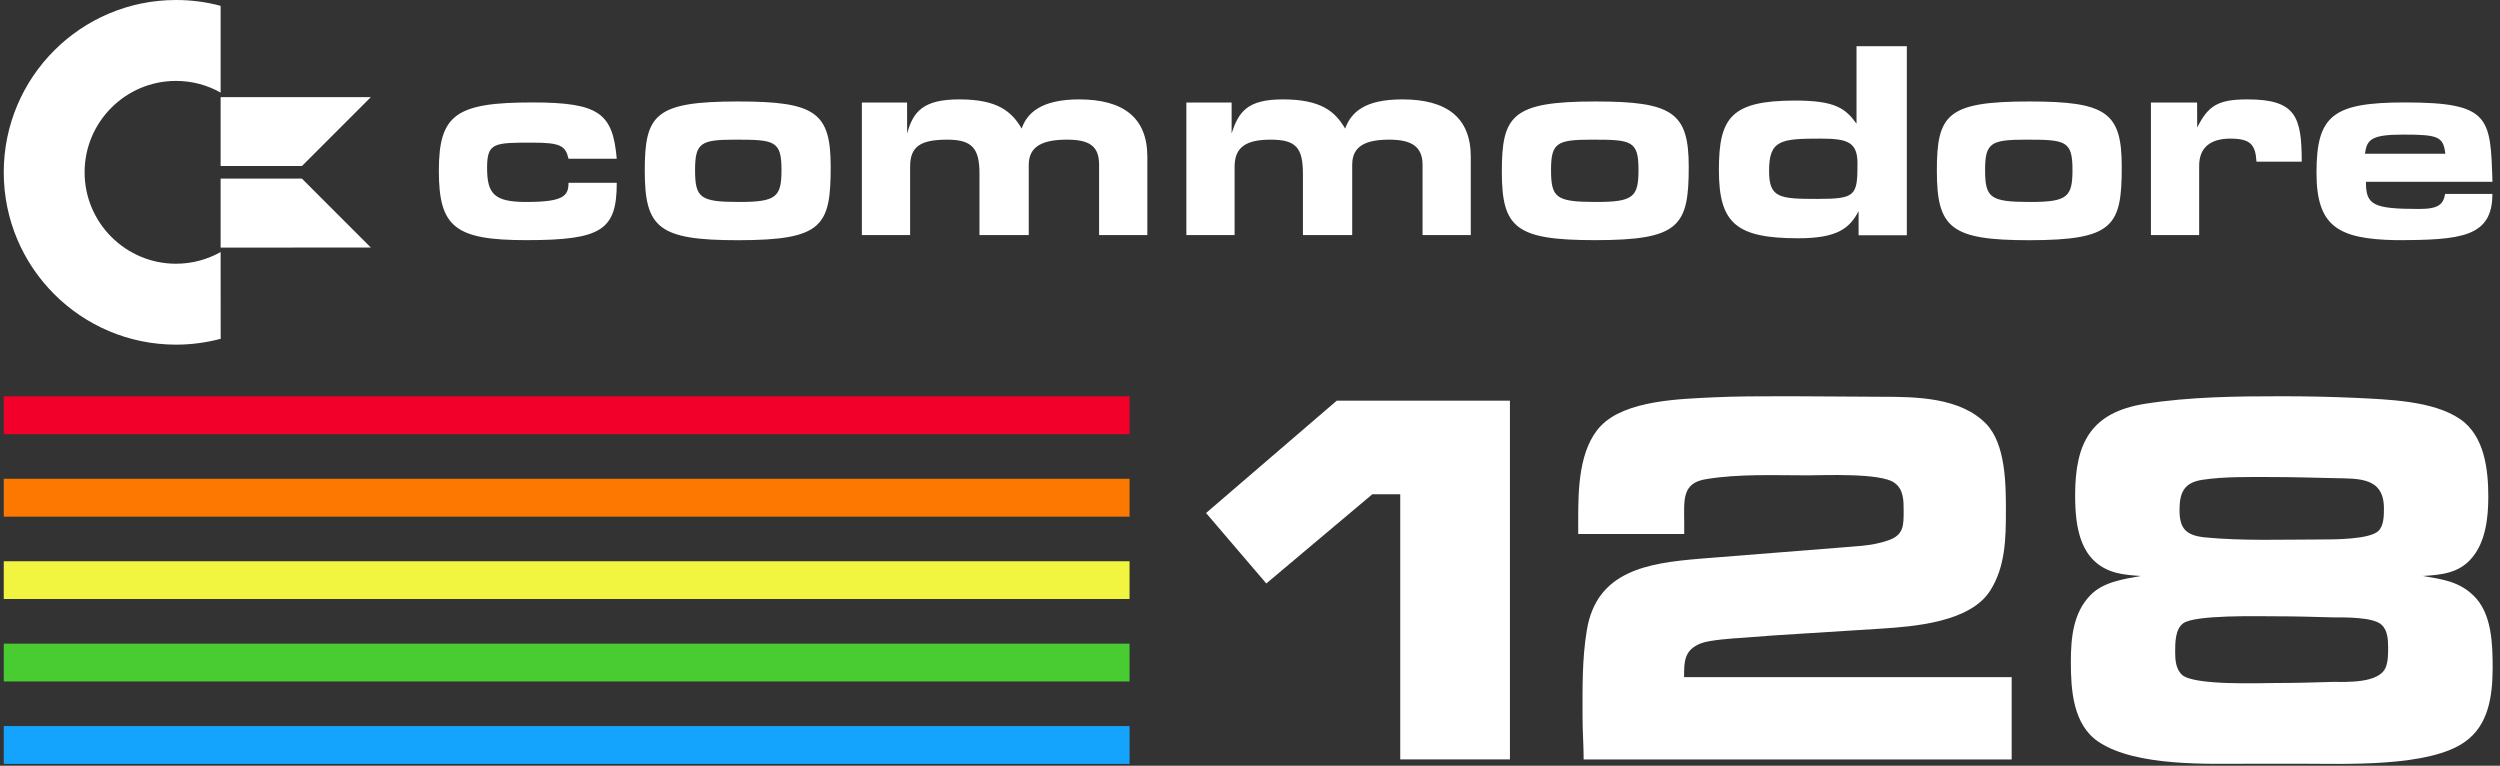 <svg width="333" height="102" viewBox="0 0 333 102" fill="none" xmlns="http://www.w3.org/2000/svg">
<rect x="0" y="0" width="333" height="102" fill="#333333" stroke="none"/>
<path d="M186.512 101.156V65.837H182.79L168.671 77.719L160.648 68.333L178.058 53.367H201.123V101.148L186.512 101.156Z" fill="white"/>
<path d="M210.942 101.158C210.942 99.292 210.795 97.358 210.795 95.493C210.795 91.624 210.726 87.755 211.365 83.956C212.652 76.002 219.535 75.001 226.417 74.422L244.465 72.989C246.763 72.773 249.267 72.773 251.486 71.987C253.567 71.27 253.567 70.052 253.567 68.049C253.567 66.684 253.567 65.182 252.35 64.318C250.562 62.954 242.816 63.317 240.744 63.317C236.374 63.317 231.642 63.101 227.272 63.818C223.973 64.318 224.336 66.684 224.336 69.552V71.132H210.217V69.197C210.217 65.26 210.286 59.811 213.231 56.728C216.529 53.291 223.835 53.144 228.205 52.928C231.288 52.781 234.37 52.781 237.445 52.781H238.809L250.631 52.85C255.217 52.85 261.098 52.919 264.535 56.434C267.186 59.154 267.186 64.603 267.186 68.118C267.186 71.702 267.117 75.501 265.104 78.653C262.453 82.885 254.932 83.455 250.484 83.74C247.048 83.956 243.68 84.171 240.234 84.387C237.514 84.534 234.785 84.741 232.065 84.957C230.847 85.026 227.764 85.242 226.616 85.674C224.319 86.538 224.319 88.109 224.319 90.191H267.954V101.158H210.942Z" fill="white"/>
<path d="M328.351 98.791C323.619 102.228 312.237 101.728 306.572 101.728H300.052C294.18 101.728 284.508 102.159 279.491 98.791C276.123 96.494 275.838 91.909 275.838 88.187C275.838 85.035 276.123 81.667 278.42 79.301C280.138 77.513 282.79 77.151 285.156 76.719C284.085 76.65 282.936 76.572 281.857 76.287C277.056 75.001 276.408 70.268 276.408 65.968C276.408 59.016 278.489 54.931 285.726 53.783C291.676 52.85 297.91 52.781 303.921 52.781C307.22 52.781 310.51 52.85 313.809 52.997C318.04 53.213 324.059 53.36 327.643 55.795C330.941 58.014 331.442 62.531 331.442 66.184C331.442 68.982 331.08 72.203 329.223 74.353C327.505 76.356 325.207 76.572 322.703 76.719C325.285 77.151 327.505 77.436 329.439 79.301C331.943 81.667 332.021 85.821 332.021 89.051C332.004 92.626 331.503 96.572 328.351 98.791ZM317.245 83.239C316.175 82.168 312.228 82.237 310.864 82.237C308.282 82.168 305.708 82.09 303.126 82.09C300.76 82.09 292.375 81.874 290.803 83.023C289.733 83.809 289.733 85.605 289.733 86.823C289.733 87.893 289.802 89.12 290.665 89.906C292.315 91.339 301.131 90.976 303.204 90.976C305.708 90.976 308.221 90.907 310.726 90.829C312.513 90.829 316.814 91.045 317.746 88.964C318.1 88.178 318.1 87.099 318.1 86.244C318.1 85.242 318.031 83.956 317.245 83.239ZM310.872 63.688C308.005 63.619 305.207 63.541 302.349 63.541C299.413 63.541 296.33 63.472 293.394 63.904C290.959 64.258 290.311 65.553 290.311 67.919C290.311 70.424 291.175 71.287 293.61 71.572C298.696 72.073 304.145 71.857 309.223 71.857C310.872 71.857 315.674 71.857 316.822 70.709C317.539 69.992 317.539 68.627 317.539 67.695C317.53 63.541 314.171 63.757 310.872 63.688Z" fill="white"/>
<path fill-rule="evenodd" clip-rule="evenodd" d="M0.5 52.789H150.457V57.832H0.5V52.789Z" fill="#F20029"/>
<path fill-rule="evenodd" clip-rule="evenodd" d="M0.5 63.775H150.457V68.819H0.5V63.775Z" fill="#FD7801"/>
<path fill-rule="evenodd" clip-rule="evenodd" d="M0.5 74.76H150.457V79.786H0.5V74.76Z" fill="#F2F540"/>
<path fill-rule="evenodd" clip-rule="evenodd" d="M0.5 85.734H150.457V90.769H0.5V85.734Z" fill="#48CC31"/>
<path fill-rule="evenodd" clip-rule="evenodd" d="M0.5 96.711H150.457V101.754H0.5V96.711Z" fill="#14A3FD"/>
<path d="M292.652 13.654H286.503V31.314H292.928V22.082C292.928 19.673 294.405 18.464 297.082 18.464C299.759 18.464 300.432 19.267 300.562 21.538H306.59C306.59 15.519 305.786 13.239 299.362 13.239C295.476 13.239 294.137 14.043 292.669 16.987L292.652 13.654ZM322.229 27.833C316.071 27.833 315.139 27.298 315.139 24.215H331.995C331.728 15.649 331.728 13.645 320.346 13.645C310.709 13.645 308.558 15.381 308.558 23.015C308.558 30.113 311.374 31.849 319.137 31.987C327.842 31.987 331.987 31.581 331.987 25.83H325.691C325.441 27.169 324.906 27.833 322.229 27.833ZM315.009 20.476C315.277 18.602 315.812 17.928 320.096 17.928C324.785 17.928 325.45 18.196 325.717 20.476H315.009ZM75.726 21.141H82.151C81.616 15.113 79.871 13.645 70.908 13.645C60.735 13.645 58.455 15.251 58.455 22.747C58.455 30.243 60.597 31.987 70.105 31.987C80.148 31.987 82.151 30.649 82.151 24.353H75.726C75.726 26.098 75.061 26.901 70.105 26.901C65.821 26.901 64.88 25.83 64.88 22.35C64.88 18.999 65.813 18.999 70.908 18.999C74.655 18.999 75.32 19.405 75.726 21.141ZM224.94 22.212C224.94 14.984 222.799 13.516 212.488 13.516C201.374 13.516 200.044 15.39 200.044 22.885C200.044 30.381 201.918 31.987 212.488 31.987C223.731 31.987 224.94 30.113 224.94 22.212ZM206.598 22.618C206.598 18.999 207.401 18.602 212.091 18.602C217.315 18.602 218.248 18.732 218.248 22.618C218.248 26.236 217.574 26.901 212.626 26.901C207.263 26.901 206.598 26.365 206.598 22.618ZM282.617 22.212C282.617 14.984 280.605 13.516 270.303 13.516C259.327 13.516 257.989 15.251 257.989 22.756C257.989 30.39 259.863 31.996 270.303 31.996C281.546 31.987 282.617 30.113 282.617 22.212ZM264.413 22.618C264.413 18.999 265.217 18.602 269.897 18.602C275.122 18.602 276.054 18.732 276.054 22.618C276.054 26.236 275.389 26.901 270.432 26.901C265.087 26.901 264.413 26.365 264.413 22.618ZM110.648 22.212C110.648 14.984 108.636 13.516 98.334 13.516C87.22 13.516 85.882 15.251 85.882 22.756C85.882 30.39 87.756 31.996 98.334 31.996C109.578 31.987 110.648 30.113 110.648 22.212ZM92.583 22.618C92.583 18.999 93.386 18.602 97.937 18.602C103.161 18.602 104.094 18.732 104.094 22.618C104.094 26.236 103.42 26.901 98.472 26.901C93.248 26.901 92.583 26.365 92.583 22.618ZM247.289 6.158V16.469C245.821 14.457 244.483 13.395 239.129 13.395C230.562 13.395 228.956 15.675 228.956 22.635C228.956 29.733 231.236 31.737 239.534 31.737C244.759 31.737 246.365 30.398 247.565 28.127V31.34H253.99V6.158H247.289ZM242.6 18.464C246.21 18.464 247.419 18.999 247.419 21.806C247.419 26.089 247.151 26.495 242.065 26.495C236.978 26.495 235.64 26.357 235.64 22.747C235.64 18.602 237.246 18.464 242.6 18.464ZM120.821 13.654H114.802V31.314H121.227V22.212C121.227 19.535 122.566 18.602 126.184 18.602C129.534 18.602 130.467 19.802 130.467 23.153V31.314H137.03V21.944C137.03 19.396 139.034 18.602 142.116 18.602C145.061 18.602 146.4 19.405 146.4 21.944V31.314H152.825V20.873C152.825 15.657 149.612 13.239 143.723 13.239C138.636 13.239 136.762 15.113 136.089 17.125C134.75 14.846 132.876 13.239 127.79 13.239C122.971 13.239 121.633 14.846 120.83 17.79L120.821 13.654ZM164.051 13.654H158.023V31.314H164.448V22.212C164.448 19.535 166.054 18.602 169.267 18.602C172.617 18.602 173.55 19.673 173.55 23.153V31.314H180.113V21.944C180.113 19.396 181.987 18.602 185.07 18.602C188.015 18.602 189.483 19.535 189.483 21.944V31.314H195.907V20.873C195.907 15.657 192.695 13.239 186.806 13.239C181.719 13.239 179.975 14.975 179.172 17.125C177.833 14.846 175.959 13.239 170.873 13.239C166.192 13.239 164.983 14.846 164.051 17.79V13.654Z" fill="white"/>
<path d="M29.386 33.575C27.624 34.559 25.604 35.129 23.445 35.129C16.735 35.129 11.269 29.672 11.269 22.953C11.269 16.235 16.726 10.777 23.445 10.777C25.604 10.777 27.624 11.338 29.386 12.332V0.777C27.495 0.268 25.5 0 23.445 0C10.776 0 0.5 10.276 0.5 22.953C0.5 35.63 10.776 45.907 23.453 45.907C25.509 45.907 27.495 45.63 29.395 45.129L29.386 33.575Z" fill="white"/>
<path d="M39.015 12.935H35.984H29.387V22.115H35.984H39.015H40.216L49.395 12.935H39.015Z" fill="white"/>
<path d="M49.395 32.971L40.216 23.791H39.015H35.984H29.387V32.979H39.015V32.971H49.395Z" fill="white"/>
</svg>
